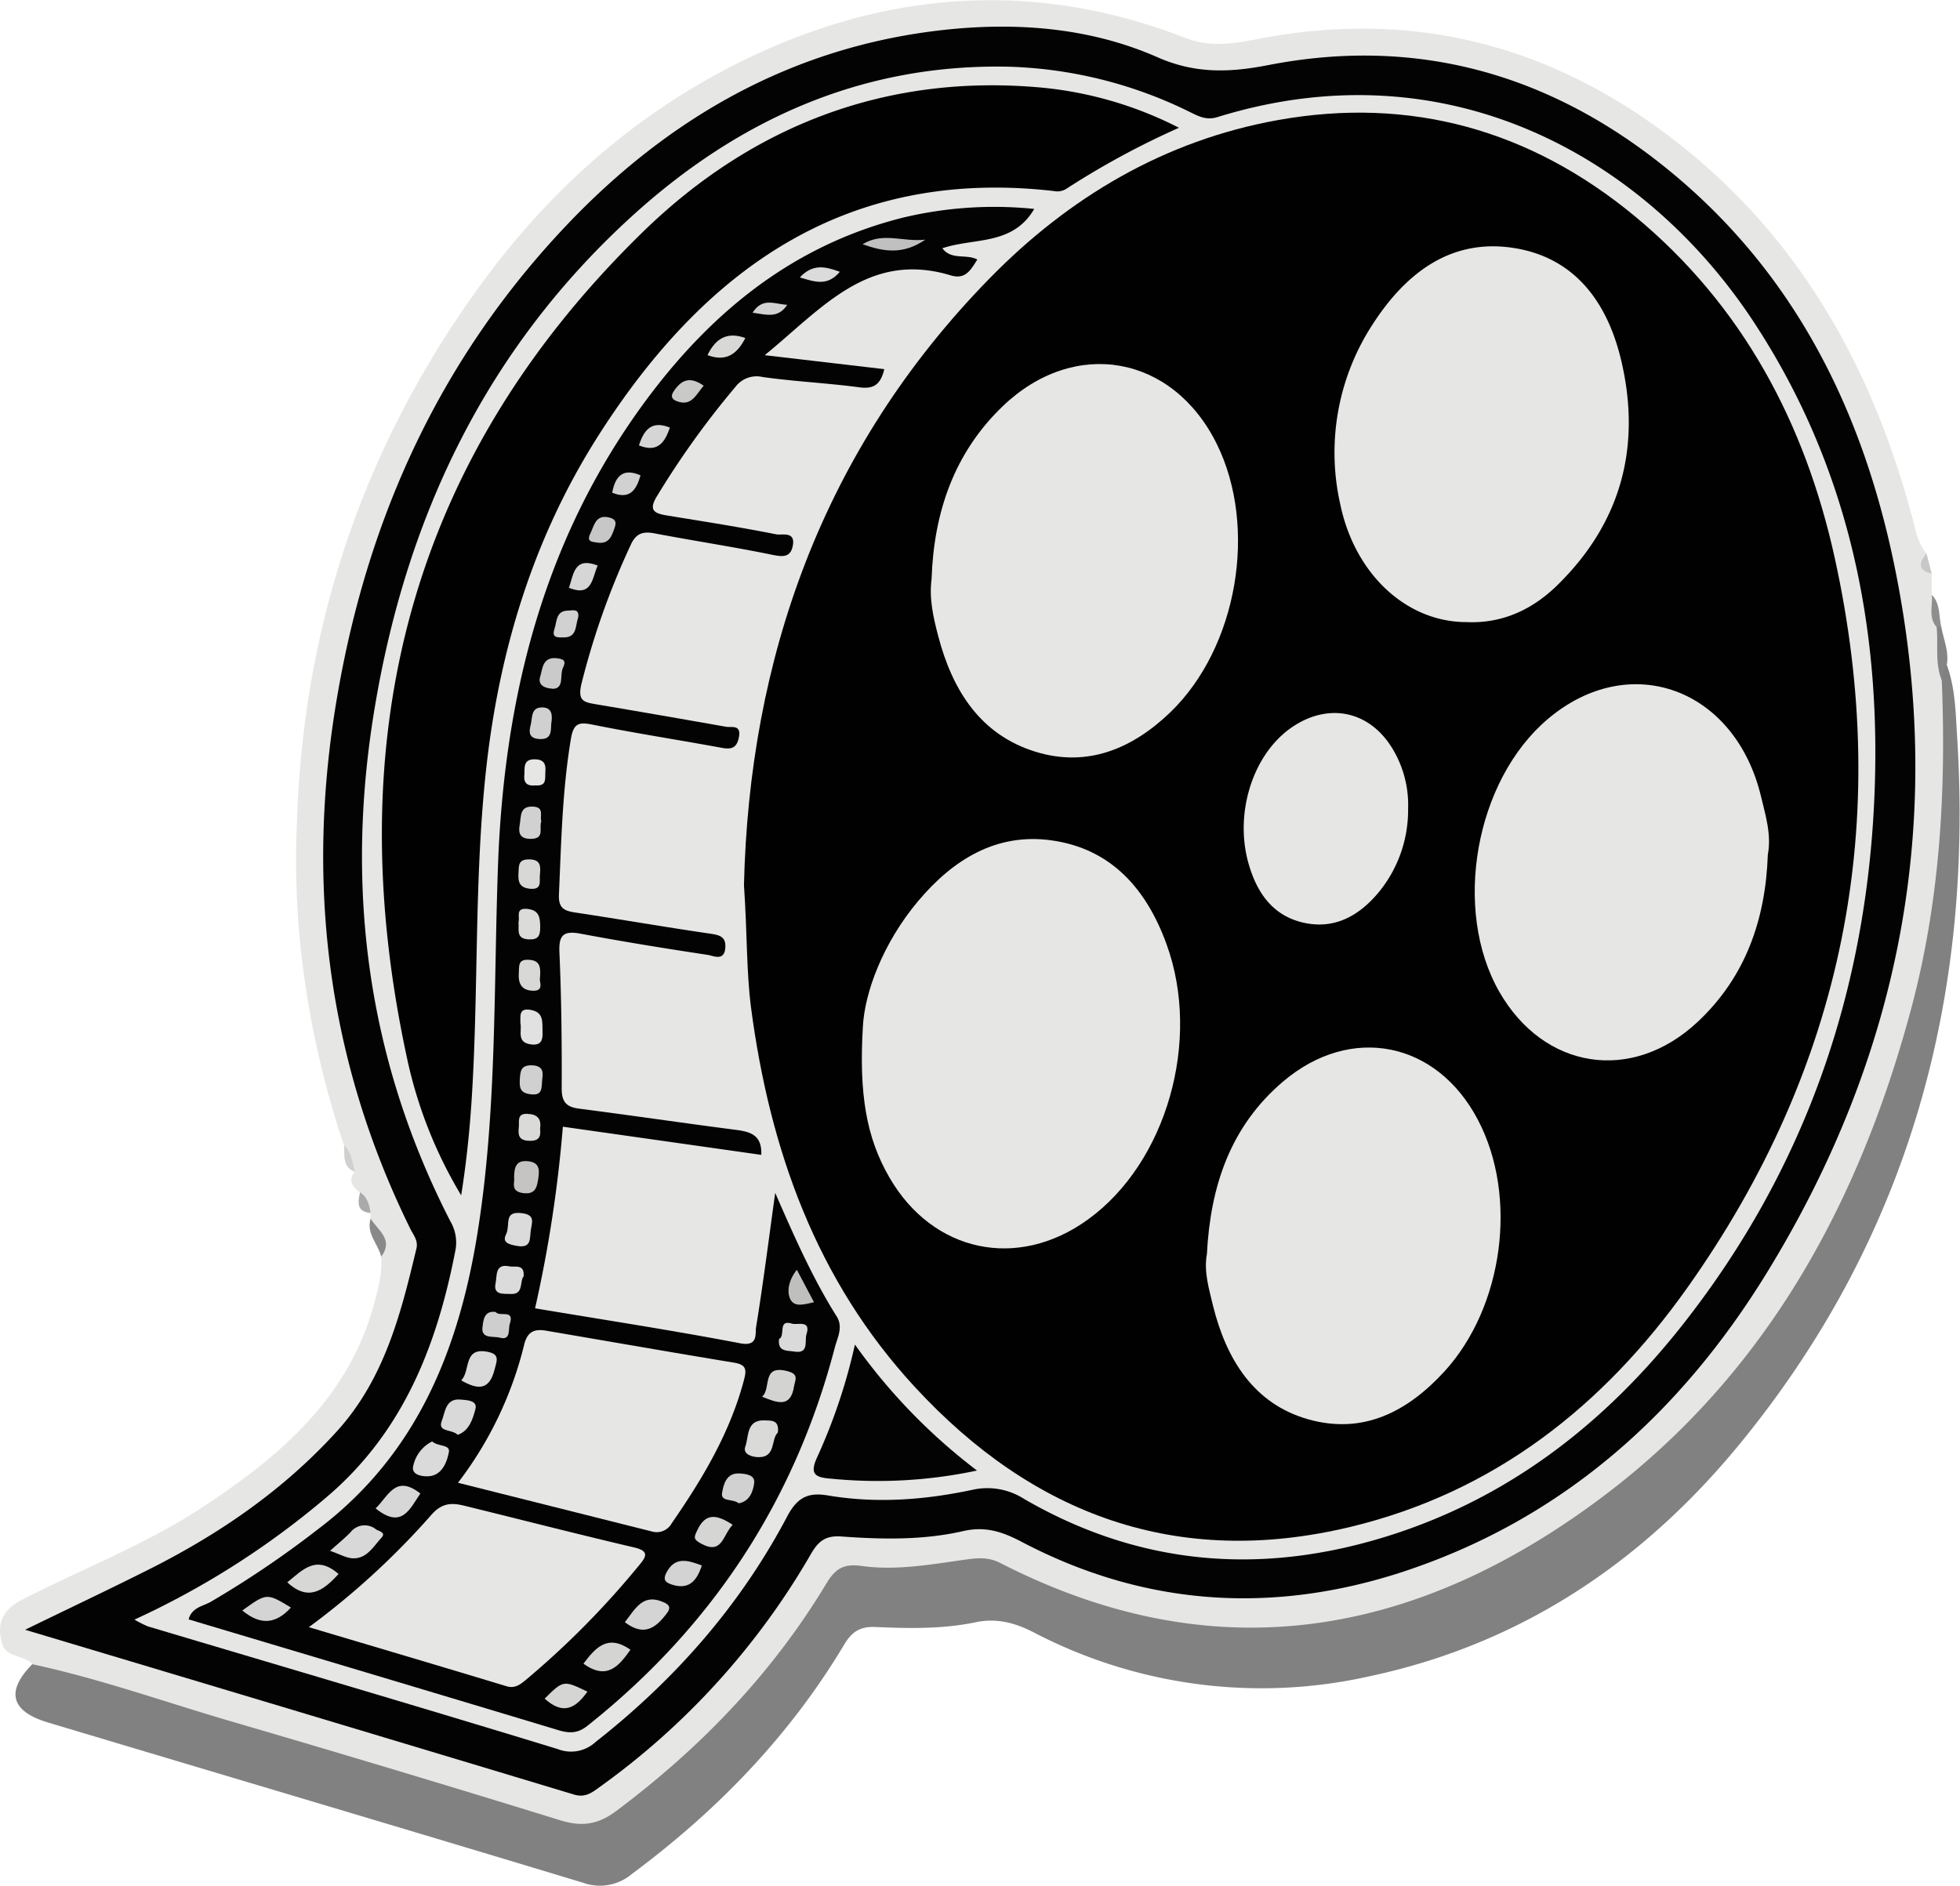 <svg id="Layer_1" data-name="Layer 1" xmlns="http://www.w3.org/2000/svg" viewBox="0 0 370.23 356.25"><defs><style>.cls-1{fill:#e6e6e5;}.cls-2{fill:#818181;}.cls-3{fill:#848484;}.cls-4{fill:#898989;}.cls-5{fill:#8e8e8e;}.cls-6{fill:#abaaaa;}.cls-7{fill:#d0d0cf;}.cls-8{fill:#c8c7c7;}.cls-9{fill:#030303;}.cls-10{fill:#010101;}.cls-11{fill:#d9d8d8;}.cls-12{fill:#dadad9;}.cls-13{fill:#d7d7d6;}.cls-14{fill:#d5d4d4;}.cls-15{fill:#dadada;}.cls-16{fill:#d8d7d7;}.cls-17{fill:#d4d4d3;}.cls-18{fill:#d9d9d9;}.cls-19{fill:#d3d3d2;}.cls-20{fill:#d5d5d4;}.cls-21{fill:#c5c4c3;}.cls-22{fill:#d1d1d1;}.cls-23{fill:#e1e1e1;}.cls-24{fill:#dbdbdb;}.cls-25{fill:#d4d3d3;}.cls-26{fill:#dcdbdb;}.cls-27{fill:#cfcece;}.cls-28{fill:#d2d1d1;}.cls-29{fill:#d8d8d7;}.cls-30{fill:#dbdbda;}.cls-31{fill:#d0d0d0;}.cls-32{fill:#cbcaca;}.cls-33{fill:#d1d0d0;}.cls-34{fill:#bfbfbe;}.cls-35{fill:#d7d6d6;}.cls-36{fill:#c1c0c0;}.cls-37{fill:#d6d5d5;}.cls-38{fill:#c9c9c8;}.cls-39{fill:#d3d2d2;}</style></defs><title>logo jo</title><path class="cls-1" d="M481.25,263.91l0,4c.9,2,.3,4.33,1.42,6.28.6,3.17.16,6.47,1.27,9.57,3.55,49.61-9.36,94.32-40.69,133.14-19.08,23.64-43.38,39.66-73.59,45.52-20.9,4.06-41.24,1.55-60.17-8.23-7.15-3.69-13.92-1.7-20.91-1.63-1.64,0-3.36.95-4.93.55-6.51-1.65-9.63,1.71-13,6.84A150.32,150.32,0,0,1,234,498.37c-3.93,2.91-7.66,3.71-12.51,2.25-31.55-9.5-63-19.17-94.67-28.43-1.58-.46-3.25-.83-4.36-2.25-1.52-1.8-4.82-1.2-5.62-3.69-1.22-3.77-.12-6.55,3.75-8.53,11.34-5.82,23.31-10.39,34-17.43,14.83-9.73,27.87-20.87,32.59-39,.71-2.76,1.43-5.45,1.17-8.31.85-2.82-1.61-4.72-2-7.19l0-1.06c-1.2-1-1.48-2.53-2-3.92-1.38-1-2.3-2.17-1-3.87-1.41-1.37-1.22-3.39-2-5a174.69,174.69,0,0,1-8.06-36.11,157.85,157.85,0,0,1-.84-24.86c1.16-36.95,12.35-70.5,34-100.66,13.74-19.18,30.9-34.25,52.16-44.24,26.56-12.49,54-14.11,81.56-3.41,5,1.95,9.46,1.06,14.09.18,29.54-5.64,55.85,1.4,79.3,19.9,23.1,18.23,36.49,42.53,44,70.51.63,2.36,1,4.87,2.7,6.84A2.51,2.51,0,0,0,481.25,263.91Z" transform="translate(-116.36 -155.53)"/><path class="cls-2" d="M122.45,469.94c12.83,2.75,25.18,7.18,37.75,10.85q31.07,9.07,62,18.64c4.09,1.27,7.16.79,10.56-1.76,15.89-11.9,29.44-25.93,39.71-43,1.64-2.73,3.19-3.78,6.7-3.29,6.59.92,13.24-.33,19.82-1.24,2.19-.3,4.17-.42,6.27.65C346,471.71,384,464.69,419.15,438.26c30.57-23,48.11-54.92,58-91.35,5.61-20.56,6.86-41.56,6-62.76-.21-1.19-1.36-2.66.9-3.14,1.67,4.43,1.71,9.19,2,13.77,3.07,49-8.94,93.71-40.07,132.32C427.57,450,404.32,466,375,472.23a93,93,0,0,1-63.43-8.33c-3.62-1.85-7.06-2.7-10.9-1.89-6.27,1.31-12.6,1.17-18.91.9-2.91-.13-4.47.87-5.92,3.29-10.3,17.25-24,31.39-40.09,43.34a9.34,9.34,0,0,1-9.2,1.7c-33.69-10.2-67.43-20.19-101.15-30.3C118.38,478.83,117.42,475.06,122.45,469.94Z" transform="translate(-116.36 -155.53)"/><path class="cls-3" d="M484.12,281c-1.05.83-.73,2.05-.9,3.14-1.44-3.28-.68-6.79-1.05-10.18a.55.55,0,0,1,.89,0C483.48,276.32,484.51,278.55,484.12,281Z" transform="translate(-116.36 -155.53)"/><path class="cls-4" d="M186.37,385.75c1.34,2.21,4.42,3.93,2,7.19C187.78,390.52,185.5,388.58,186.37,385.75Z" transform="translate(-116.36 -155.53)"/><path class="cls-5" d="M483.06,274h-.89c-1.6-1.84-.72-4-.89-6.08C482.93,269.61,482.56,271.93,483.06,274Z" transform="translate(-116.36 -155.53)"/><path class="cls-6" d="M184.36,380.77c1.42.92,1.77,2.39,2,3.92C183.6,384.43,184,382.58,184.36,380.77Z" transform="translate(-116.36 -155.53)"/><path class="cls-7" d="M181.36,371.9c1.4,1.37,1.61,3.23,2,5C181,376,181.47,373.8,181.36,371.9Z" transform="translate(-116.36 -155.53)"/><path class="cls-8" d="M481.25,263.91c-2.8-.64-2.32-2.14-1-3.86C480.58,261.34,480.92,262.63,481.25,263.91Z" transform="translate(-116.36 -155.53)"/><path class="cls-9" d="M121.1,463.43c8.58-4.18,16.19-7.77,23.69-11.55,13.15-6.64,25.13-14.88,35.13-25.86,9-9.86,12.14-22.17,15.1-34.62.36-1.5-.57-2.54-1.13-3.67C178,355.5,174,321.69,180.17,286.45c5.86-33.68,19.6-63.51,43.25-88.41,19.11-20.12,42.13-33.34,69.94-36.71,14.12-1.71,28.45-.78,41.61,5,7.18,3.18,13.7,2.91,20.95,1.5,28-5.46,53.06,1.65,75,19.32,24.33,19.59,37.4,45.94,43.46,76.11,9.52,47.43.9,91.72-24.24,132.67-16.35,26.65-38.74,46.73-69,56.62-24.62,8-48.73,6.4-71.81-5.74-3.63-1.91-6.88-3-11.13-2-7.49,1.71-15.23,1.55-22.87,1-3-.23-4.37.86-5.78,3.29a140.58,140.58,0,0,1-39.86,44c-1.53,1.12-2.79,2.1-4.91,1.46C190.62,484.26,156.43,474,121.1,463.43Z" transform="translate(-116.36 -155.53)"/><path class="cls-1" d="M141.76,461.51a157,157,0,0,0,36.13-23c14.67-12.38,21.07-28.9,24.54-47a7.93,7.93,0,0,0-1-5.25c-15.88-30.93-20-63.58-14.18-97.67,6.1-35.92,21.16-67.24,48.24-92,20.18-18.46,43.83-29.14,71.71-28.45a82.52,82.52,0,0,1,33.53,8.36c1.76.84,3.33,1.86,5.6,1.15,43.82-13.56,81.09,7.86,101.38,38.83,16.95,25.87,23.47,54.6,22.85,85.13-.79,39-12.55,74.33-37,105-15.61,19.54-35,33.88-59.52,40.41-22.57,6-44.08,3.4-64.27-8.33A12.86,12.86,0,0,0,300,437c-9,1.91-18.08,2.6-27.22,1.06-3.63-.61-5.74.21-7.72,3.95-8.88,16.84-21.24,30.88-36.22,42.64a6.82,6.82,0,0,1-7.13,1.32c-25.76-7.88-51.6-15.48-77.42-23.18A20.74,20.74,0,0,1,141.76,461.51Z" transform="translate(-116.36 -155.53)"/><path class="cls-10" d="M256.89,322.75c1-42.49,14.66-82.16,46.35-114.58,15.07-15.42,33.13-26.11,54.48-29.95,25.11-4.51,47.73,1.88,67.4,18.12,20.43,16.88,32.22,39.22,37.8,64.55,11,49.92,1.73,96.29-27.89,138-15.79,22.24-36.39,38.56-63.56,45.1-32.73,7.88-60-2.28-82.26-26.38-18.65-20.17-27.46-44.88-31-71.82C257.33,338.84,257.52,331.89,256.89,322.75Z" transform="translate(-116.36 -155.53)"/><path class="cls-9" d="M311.72,195c-4.1,7-11.42,5.4-17.36,7.44,1.76,2.3,4.46,1,6.61,2.12-1.21,1.89-2.19,3.85-5,3-15.56-4.71-24.31,6.21-35.16,15.07l22.59,2.64c-.67,2.77-1.87,3.81-4.64,3.44-6.09-.81-12.25-1.1-18.33-1.95a5,5,0,0,0-5.15,1.86A162.61,162.61,0,0,0,240.5,249.2c-1.76,2.81-.48,3.34,1.93,3.73,6.87,1.12,13.75,2.19,20.57,3.55,1,.2,3.53-.61,3.15,1.94s-2,2.32-4.08,1.89c-7.3-1.49-14.68-2.61-22-4-2.32-.46-3.62,0-4.62,2.27a145.12,145.12,0,0,0-9.26,26.15c-.78,3.29.53,3.47,2.8,3.86q12.25,2.07,24.5,4.24c1.07.19,2.93-.48,2.44,2-.38,1.93-1.31,2.33-3.14,2-8.15-1.5-16.34-2.76-24.46-4.39-2.73-.55-3.65-.24-4.15,2.79-1.61,9.73-1.81,19.52-2.24,29.32-.11,2.57,1,3.06,3.1,3.38,8.52,1.28,17,2.76,25.54,4,1.71.26,2.91.57,2.79,2.59-.16,2.69-2.24,1.58-3.33,1.41-8-1.21-16-2.5-24-4-3.41-.65-4.17.39-4,3.72.37,8.48.46,17,.42,25.47,0,2.55.81,3.54,3.28,3.86,9.87,1.27,19.72,2.73,29.59,4,2.69.36,5,.91,4.83,4.73l-37.48-5.32a245.71,245.71,0,0,1-5.25,34.31c13,2.18,25.92,4.15,38.75,6.61,3.5.67,2.78-1.88,3-3.05,1.33-8.19,2.37-16.42,3.61-25.37,3.64,8.34,7.08,16.14,11.63,23.37,1.23,2,.13,4-.33,5.7-7.57,29.1-23.24,52.94-46.79,71.63-1.78,1.41-3.34,1.45-5.49.8-23.22-7-46.49-13.95-69.82-20.92.59-2.26,2.72-2.49,4.16-3.31a187.16,187.16,0,0,0,20.19-13.66c18.59-14,26.6-33.67,30.18-55.81,3.73-23.11,3.06-46.46,3.91-69.72,1.17-31.84,8.64-61.66,27.86-87.68,12.36-16.73,27.79-29.37,48.46-34.6A74,74,0,0,1,311.72,195Z" transform="translate(-116.36 -155.53)"/><path class="cls-10" d="M339.06,179.67a154.22,154.22,0,0,0-21.31,11.55,3.22,3.22,0,0,1-2.35.4c-39.3-4.5-66,14.87-85.95,46.11-12.19,19.1-18.75,40.35-21.25,63-2.32,21.07-1.39,42.24-2.8,63.32-.39,5.75-1,11.49-1.93,17.3A84.54,84.54,0,0,1,193.15,355c-12.83-59.93.46-112.72,44.89-155.89,20.64-20,46.09-29.78,75.39-27A71.7,71.7,0,0,1,339.06,179.67Z" transform="translate(-116.36 -155.53)"/><path class="cls-9" d="M300.91,433.35a90,90,0,0,1-27.53,1.54c-2.83-.22-4.26-.68-2.63-4.13a107.28,107.28,0,0,0,7.1-21.21A109.38,109.38,0,0,0,300.91,433.35Z" transform="translate(-116.36 -155.53)"/><path class="cls-1" d="M279.35,349.52c.32-6.39,3.72-15.76,10.45-23.77,6.54-7.77,14.71-12.91,25.16-11.46,11.35,1.57,18,9.27,21.75,19.62,6.62,18.18,0,41.28-14.83,52-13.28,9.64-29.32,6.26-37.53-7.95C280,370.44,278.6,362.21,279.35,349.52Z" transform="translate(-116.36 -155.53)"/><path class="cls-1" d="M292.33,264.9c.43-12.52,4.21-23.76,13.44-32.63,13.57-13,32.09-9.7,40.42,7.11,7.8,15.76,3.93,38.49-8.77,50.72-7.14,6.87-15.64,10.47-25.43,7.46-10.5-3.23-15.73-11.68-18.39-21.8C292.68,272.27,291.83,268.65,292.33,264.9Z" transform="translate(-116.36 -155.53)"/><path class="cls-1" d="M450.29,317c-.43,12.18-4.15,23.07-13.28,31.61-12.4,11.59-29,9-37.43-5.69-8.91-15.54-4.58-39.93,9.16-51.56,15.46-13.08,35.42-5.82,40.3,14.78C449.87,309.64,451,313.22,450.29,317Z" transform="translate(-116.36 -155.53)"/><path class="cls-1" d="M393.37,273.06c-11.29,0-21.09-9-23.85-22.29a44.34,44.34,0,0,1,6.35-34.31c6-9.16,14.2-15.61,25.57-14.2,12.13,1.51,18.56,10.18,21.2,21.56,3.74,16.1-.06,30.32-11.84,42C406.09,270.55,400.3,273.37,393.37,273.06Z" transform="translate(-116.36 -155.53)"/><path class="cls-1" d="M344.34,392.41c.65-12.67,4.37-24.07,14.43-32.59,12.78-10.82,29-7.57,36.77,7.3,7.59,14.46,4.8,35.28-6.3,47.47-7,7.65-15.38,12-25.73,9.09s-15.51-11.41-18-21.39C344.77,399.13,343.71,395.85,344.34,392.41Z" transform="translate(-116.36 -155.53)"/><path class="cls-1" d="M382.34,308.32a24.45,24.45,0,0,1-5.42,15.62c-3.71,4.54-8.4,7.25-14.36,5.9-5.68-1.29-8.71-5.49-10.31-11-2.83-9.63.77-21.06,8.39-26.08,6.87-4.53,14.46-2.85,18.72,4.16A20.51,20.51,0,0,1,382.34,308.32Z" transform="translate(-116.36 -155.53)"/><path class="cls-1" d="M202.87,435.66a70.37,70.37,0,0,0,12.51-26.12c.64-2.6,2.11-3,4.37-2.57,11.75,2,23.5,4.06,35.27,6,2.43.4,2.37,1.41,1.83,3.43-2.66,9.93-7.83,18.56-13.6,26.9a3.25,3.25,0,0,1-3.8,1.55Z" transform="translate(-116.36 -155.53)"/><path class="cls-1" d="M174.7,462.94a146.35,146.35,0,0,0,23.17-21.25c1.93-2.21,3.79-2.28,6.09-1.72,10.72,2.63,21.41,5.39,32.16,7.9,2.65.62,2.51,1.53,1.1,3.21A162.64,162.64,0,0,1,215.57,473c-1,.81-2,1.58-3.56,1.09C199.91,470.42,187.78,466.84,174.7,462.94Z" transform="translate(-116.36 -155.53)"/><path class="cls-11" d="M178.71,448.52c1.7-1.54,2.85-2.45,3.86-3.51a3.4,3.4,0,0,1,4.83-.54c.54.36,1.95.56,1,1.6-1.51,1.62-2.73,3.92-5.33,3.86C181.81,449.91,180.58,449.16,178.71,448.52Z" transform="translate(-116.36 -155.53)"/><path class="cls-12" d="M263.29,426.17c-1.34,1.24-.32,4.69-3.64,4.65-1.07,0-3.06-.48-2.51-2,.69-1.86.15-5.05,3.59-4.95C261.93,423.94,263.61,423.66,263.29,426.17Z" transform="translate(-116.36 -155.53)"/><path class="cls-13" d="M180.31,452.89c-2.88,3.18-5.72,5.24-9.69,1.58C173.47,452.21,176,449.14,180.31,452.89Z" transform="translate(-116.36 -155.53)"/><path class="cls-14" d="M234.39,462c2-2.58,3.41-5.43,7.16-3.84.86.37,1.77.83.8,2.12C240.28,463.05,238.05,464.8,234.39,462Z" transform="translate(-116.36 -155.53)"/><path class="cls-15" d="M203.47,416.31c1.84-1.74.27-6.42,5.15-5.36,2.2.48,1.57,1.7,1.16,3.33C208.77,418.26,206.6,418.1,203.47,416.31Z" transform="translate(-116.36 -155.53)"/><path class="cls-16" d="M195.76,437.69c-2,2.93-3.5,6.81-8.45,2.81C189.72,438.2,191.07,434,195.76,437.69Z" transform="translate(-116.36 -155.53)"/><path class="cls-17" d="M235.45,467.2c-2.21,3.12-4.43,5.83-8.89,2.64C228.88,466.79,231.13,464.19,235.45,467.2Z" transform="translate(-116.36 -155.53)"/><path class="cls-15" d="M198,427.85c1.06,1,3.42.54,3.15,2-.36,1.94-1.29,4.34-3.72,4.57-.77.07-3.22,0-3.06-1.68A6.7,6.7,0,0,1,198,427.85Z" transform="translate(-116.36 -155.53)"/><path class="cls-18" d="M202.82,426.6c-1.14-1.12-3.88-.45-3-2.66.61-1.55.68-4.27,3.52-4,1.22.11,3.27.13,2.82,1.81S205.06,425.84,202.82,426.6Z" transform="translate(-116.36 -155.53)"/><path class="cls-19" d="M260.3,419.4c1.84-1.51-.22-6.17,4.87-4.81,2.2.59,1.35,1.69,1.17,2.89C265.7,421.57,263.19,420.56,260.3,419.4Z" transform="translate(-116.36 -155.53)"/><path class="cls-14" d="M162.13,459.79c4.62-3.33,4.62-3.33,9.18-.56C168.6,462.22,165.72,462.76,162.13,459.79Z" transform="translate(-116.36 -155.53)"/><path class="cls-20" d="M254.76,443.6c-1.89,1.9-1.92,5.76-6,3.54-1.53-.84-1.28-1.23-.7-2.49C249.65,441.21,251.84,441.69,254.76,443.6Z" transform="translate(-116.36 -155.53)"/><path class="cls-21" d="M213.47,378.07c0-2.25.5-3.36,2.59-3.16s2.25,1.44,2,3.11-.46,3.25-2.92,2.91S213.66,378.83,213.47,378.07Z" transform="translate(-116.36 -155.53)"/><path class="cls-22" d="M255.9,439.54c-1.12-.92-3.47-.21-3.14-2,.27-1.5.76-3.77,3.25-3.64,1.26.06,3,.28,2.81,1.8S258,439.18,255.9,439.54Z" transform="translate(-116.36 -155.53)"/><path class="cls-20" d="M219.24,476.44c3.54-3.5,3.54-3.5,8.08-1.32C225.15,478.17,222.81,479.68,219.24,476.44Z" transform="translate(-116.36 -155.53)"/><path class="cls-23" d="M214.66,348.84c0-1.48-.28-2.91,1.93-2.52,2.59.45,2.17,2.41,2.25,4.15.07,1.47-.2,2.61-2.12,2.38C213.83,352.51,215,350.24,214.66,348.84Z" transform="translate(-116.36 -155.53)"/><path class="cls-24" d="M212,388.62c.77-1.82-.51-4.27,2.81-3.91,2.79.3,2,1.77,1.8,3.33s.12,3.33-2.55,2.88C212.2,390.61,211.18,390.16,212,388.62Z" transform="translate(-116.36 -155.53)"/><path class="cls-25" d="M248.93,451.28c-1,3.14-2.63,4.67-5.82,3.56-1.09-.38-1.53-.9-.9-2.14C243.81,449.55,246.21,450.26,248.93,451.28Z" transform="translate(-116.36 -155.53)"/><path class="cls-15" d="M263.52,408.49c1.29-.57-.35-3.79,2.46-2.89.95.31,3.62-.78,2.72,2-.41,1.24.58,3.75-2.32,3.27C265,410.65,263.21,410.94,263.52,408.49Z" transform="translate(-116.36 -155.53)"/><path class="cls-26" d="M215.28,396.64c-.82,1,.07,3.48-2.45,3.35-1.28-.07-3.38.3-2.85-2.07.28-1.31-.16-3.73,2.57-3.15C213.61,395,215.44,394.22,215.28,396.64Z" transform="translate(-116.36 -155.53)"/><path class="cls-27" d="M210,403.4c.7,1,3.61-.64,2.66,2.23-.34,1,.28,3.21-1.92,2.61-1.18-.32-3.54.31-3.24-2C207.66,405.09,207.73,403.05,210,403.4Z" transform="translate(-116.36 -155.53)"/><path class="cls-28" d="M218.61,310.68c-.48,1.31.7,3.26-1.88,3.33-2.11.05-2.52-1-2.19-2.74.28-1.51-.06-3.46,2.49-3.35C219.28,308,218.28,309.72,218.61,310.68Z" transform="translate(-116.36 -155.53)"/><path class="cls-29" d="M218.35,340.36c-.17.61.91,2.46-1.41,2.34-2.13-.1-2.71-1.42-2.58-3.37.09-1.35-.19-2.61,1.95-2.47S218.52,338.35,218.35,340.36Z" transform="translate(-116.36 -155.53)"/><path class="cls-29" d="M218.34,320.87c-.12,1.16.47,2.76-1.82,2.57-2.05-.18-2.33-1.31-2.22-3,.08-1.37-.08-2.57,2-2.55C218.6,317.89,218.48,319.29,218.34,320.87Z" transform="translate(-116.36 -155.53)"/><path class="cls-30" d="M214.3,329.77c.31-1-.69-2.78,1.72-2.52,2.24.25,2.37,1.69,2.38,3.47,0,1.62-.37,2.37-2.19,2.28C213.79,332.88,214.43,331.19,214.3,329.77Z" transform="translate(-116.36 -155.53)"/><path class="cls-31" d="M220.48,292.28c-.07,1.47.07,3-2.24,2.87-2-.12-2-1.31-1.64-2.66s0-3.25,2.06-3.31S220.74,290.74,220.48,292.28Z" transform="translate(-116.36 -155.53)"/><path class="cls-32" d="M220.86,285.66c-2.13-.13-2.87-1-2.46-2.31.47-1.59.47-3.78,3.17-3.46,1.2.15,1.81.43,1.14,1.78S223,285.55,220.86,285.66Z" transform="translate(-116.36 -155.53)"/><path class="cls-33" d="M218.81,359.14c-.2,1.88.14,3.35-2.06,3.14s-2.3-1.27-2.19-3c.1-1.49.27-2.49,2.16-2.49C219,356.81,218.94,358.19,218.81,359.14Z" transform="translate(-116.36 -155.53)"/><path class="cls-34" d="M266.88,395.42l3.24,6.13c-1.82.41-3.66,1-4.45-.52S265.4,397.27,266.88,395.42Z" transform="translate(-116.36 -155.53)"/><path class="cls-35" d="M229.26,262.37c-1.08,2.4-1,6-5.43,4.21C224.71,264.07,224.78,260.64,229.26,262.37Z" transform="translate(-116.36 -155.53)"/><path class="cls-12" d="M218.38,368.78c.2,1.66-.34,2.37-2.2,2.27-2.05-.12-1.93-1.36-1.81-2.71.09-1-.38-2.45,1.58-2.38S218.65,366.92,218.38,368.78Z" transform="translate(-116.36 -155.53)"/><path class="cls-8" d="M230.81,253.19c1.39.17,2.16.62,1.68,1.95-.55,1.56-1,3.24-3.28,2.9-1-.15-2.1-.13-1.36-1.67S228.81,253.08,230.81,253.19Z" transform="translate(-116.36 -155.53)"/><path class="cls-29" d="M250,222.62c1.48-3.05,3.62-4.51,7.15-3.23C255.6,222.45,253.48,223.94,250,222.62Z" transform="translate(-116.36 -155.53)"/><path class="cls-28" d="M225.57,272.2c-.56,1.55-.16,3.86-2.88,3.75-.89,0-2.17.15-1.61-1.53.49-1.47.26-3.53,2.6-3.53C224.42,270.89,225.86,270.39,225.57,272.2Z" transform="translate(-116.36 -155.53)"/><path class="cls-1" d="M217.52,303.91c-1.34.14-2.26-.24-2.12-1.86.12-1.42-.35-3.15,2.09-3.07,1.59.06,2,.88,1.89,2.23S219.74,304.08,217.52,303.91Z" transform="translate(-116.36 -155.53)"/><path class="cls-36" d="M291.14,200.81c-4.2,2.87-7.8,2.3-11.85.86C283.18,199.31,286.84,201.28,291.14,200.81Z" transform="translate(-116.36 -155.53)"/><path class="cls-28" d="M237.35,245.33c-.78,2.75-2,4.65-5.35,3.28C232.57,245.53,234,243.87,237.35,245.33Z" transform="translate(-116.36 -155.53)"/><path class="cls-37" d="M242.9,236.31c-.93,2.7-2.22,4.83-5.85,3.37C238,236.7,239.47,234.92,242.9,236.31Z" transform="translate(-116.36 -155.53)"/><path class="cls-38" d="M249.28,228.4c-1.43,1.62-2.25,4-5.09,2.92-1-.38-1.15-1-.58-1.85C245,227.36,246.62,226.52,249.28,228.4Z" transform="translate(-116.36 -155.53)"/><path class="cls-24" d="M275,206.88c-2.38,2.82-4.78,1.88-7.56,1.06C269.91,205.29,272.27,205.89,275,206.88Z" transform="translate(-116.36 -155.53)"/><path class="cls-39" d="M258.52,214.6c1.91-3,4.25-1.57,6.54-1.49C263.39,215.72,261.16,215,258.52,214.6Z" transform="translate(-116.36 -155.53)"/></svg>